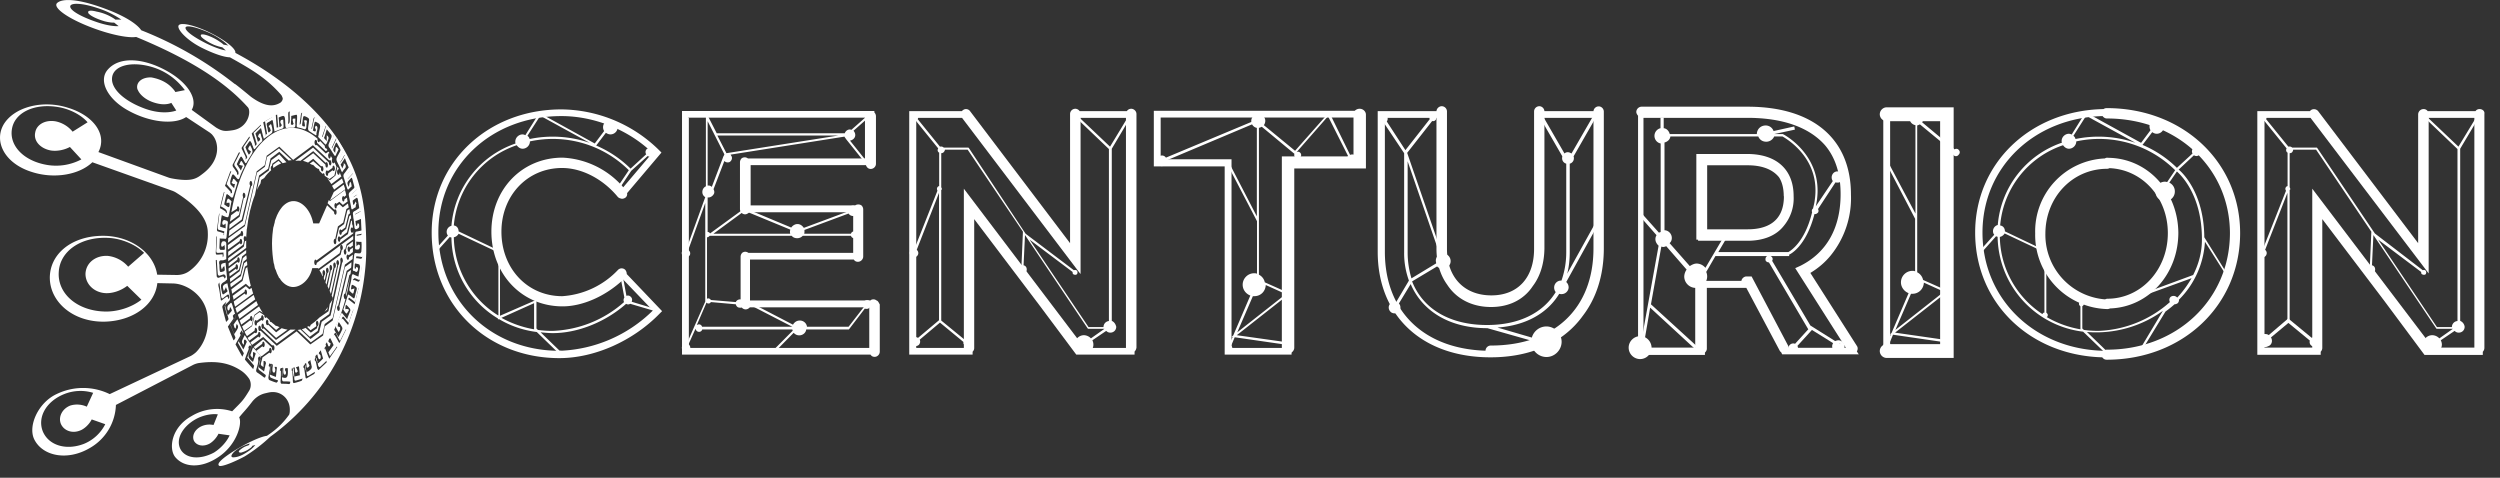 <svg xmlns="http://www.w3.org/2000/svg" width="157" height="30" fill="none"><rect width="100%" height="100%" fill="#333333" stroke="none"/><path fill="#fff" d="M122.47 22.27h-4.2V6.98h4.2v15.29zm-3.77-.42h3.36V7.4h-3.36v14.45z"/><path fill="#fff" d="M122.69 6.77v15.71h-4.2a.44.44 0 01-.44-.43c0-.24.2-.44.43-.44h3.36v-14h-3.36a.44.44 0 01-.43-.43c0-.24.2-.44.43-.44h4.21v.03zM155.72 6.85a.3.3 0 00-.26.13h-3a.31.31 0 00-.27-.13.34.34 0 00-.33.33v8.09l-6.28-8.29a.34.34 0 00-.46-.06c-.02.02-.04.04-.06.06h-3.3v15.3h3.98v-.19c.06-.06.1-.15.1-.24v-8.09l3.89 5.13 2.53 3.4h3.66v-.2c.06-.06.1-.15.1-.24V7.15c.03-.17-.12-.3-.3-.3zm-13.52.55h2.9l7.42 9.77V7.4h2.87v14.43h-2.7a.35.35 0 00-.06-.2l-7.42-9.78v9.98h-3V7.4zM71.26 22.27h-3.67l-6.51-8.72v8.72H57.1V6.98h3.66l6.54 8.75V6.98h3.95v15.29zm-3.45-.42h3.01V7.4h-3.1V17L60.54 7.4h-3v14.45h3.1v-9.6l7.18 9.6zm-.1.3a.34.34 0 01-.27-.12l-6.26-8.27v8.1c0 .17-.15.32-.32.32a.34.34 0 01-.33-.33v-10l7.41 9.78c.11.14.1.35-.06.46a.25.25 0 01-.18.07zm3.33 0a.34.34 0 01-.33-.32V7.16c0-.18.15-.33.33-.33.17 0 .33.15.33.33v14.67c-.03.2-.16.33-.33.33zm-3.2-4.96L60.4 7.38a.32.32 0 01.07-.46c.13-.11.34-.09.45.06l6.28 8.29V7.16c0-.18.15-.33.33-.33.17 0 .33.15.33.33v10.03h-.03zM84.93 10.5a.4.4 0 100-.8.4.4 0 000 .8z"/><path fill="#fff" d="M81.11 22.27h-4.2V10.45h-4.45V6.96h13.12v3.49h-4.47v11.82zm-3.8-.42h3.37V10.01h4.49V7.38H72.89V10h4.45v11.84h-.02zM93.6 22.44c-4.29 0-7.08-2.6-7.08-6.63V6.98h4.2v8.86c0 1.85 1.14 3.03 2.89 3.03 1.72 0 2.79-1.16 2.79-3.03V6.98h4.18v8.86c.02 4-2.72 6.6-6.97 6.6zM86.97 7.4v8.41c0 3.82 2.55 6.22 6.65 6.22 4.05 0 6.56-2.38 6.56-6.22V7.4h-3.34v8.41c0 2.12-1.26 3.47-3.2 3.47-1.99 0-3.32-1.4-3.32-3.47V7.4h-3.35zm6.65 14.95a.34.34 0 01-.33-.32c0-.18.15-.33.33-.33 3.99 0 6.45-2.33 6.45-6.1V7c0-.17.15-.32.33-.32.17 0 .32.15.32.33v8.63c-.02 4.08-2.79 6.71-7.1 6.71zm.02-3.16c-2.05 0-3.43-1.44-3.43-3.57V7c0-.18.16-.33.33-.33.18 0 .33.15.33.33v8.63c0 1.79 1.09 2.92 2.79 2.92 1.66 0 2.68-1.11 2.68-2.92V7c0-.18.15-.33.33-.33.17 0 .32.15.32.33v8.63c-.04 2.16-1.35 3.55-3.35 3.55zM39.36 17.2a.42.42 0 00-.09-.25.32.32 0 00-.46 0 5.29 5.29 0 01-3.5 1.65c-2.19 0-3.82-1.74-3.82-4.05 0-2.27 1.63-4 3.81-4 1.25 0 2.58.7 3.5 1.82.06.06.15.1.23.1l.02.03.03-.02c.06 0 .13-.02.2-.07a.28.28 0 00.1-.28l2.16-2.55-.13-.13a8.85 8.85 0 00-6.15-2.58c-4.64 0-8.15 3.34-8.15 7.74 0 4.5 3.44 7.88 8.02 7.88 2.2 0 4.62-1.07 6.3-2.8l.15-.15-2.22-2.33zm-4.23 4.83c-4.34 0-7.6-3.2-7.6-7.44 0-4.16 3.3-7.3 7.73-7.3 2.07 0 4.23.87 5.71 2.31l-1.83 2.16a5.37 5.37 0 00-3.81-1.86c-2.55 0-4.47 1.99-4.47 4.65 0 2.68 1.92 4.69 4.47 4.69 1.26 0 2.7-.64 3.81-1.68L41 19.5a8.76 8.76 0 01-5.87 2.53zM132.3 6.79a.35.35 0 00-.2.06c-4.6.09-8.06 3.4-8.06 7.76 0 4.39 3.4 7.7 7.98 7.83.07.09.15.15.28.15 4.78 0 8.38-3.42 8.38-7.95 0-4.47-3.6-7.85-8.38-7.85zm0 15.17a.25.25 0 00-.17.07c-4.36-.09-7.63-3.25-7.63-7.42 0-4.1 3.23-7.2 7.54-7.32.07.09.16.15.27.15 4.4 0 7.73 3.1 7.73 7.22-.02 4.16-3.33 7.3-7.73 7.3z"/><path fill="#fff" d="M132.35 9.9a.4.4 0 00-.17.05 4.58 4.58 0 00-4.37 4.7 4.65 4.65 0 004.54 4.76c.06 0 .1-.02.17-.04 2.42-.09 4.28-2.16 4.28-4.76-.03-2.63-1.97-4.7-4.45-4.7zm-3.9 4.78c0-2.29 1.7-4.08 3.88-4.08a.4.4 0 00.15-.04c2.05.09 3.66 1.83 3.66 4.08 0 2.3-1.68 4.12-3.8 4.12a.4.4 0 00-.14.04 4.07 4.07 0 01-3.75-4.12zM80.9 22.2c-.22 0-.4-.17-.4-.37V9.82H85V7.2c0-.22.17-.37.39-.37.21 0 .39.17.39.37v3.38h-4.5v11.25c0 .2-.17.37-.39.37zM106.67 15.12h3.07c1.02 0 1.8-.33 2.27-.92a2.7 2.7 0 00.63-1.88c0-1.67-1.07-2.65-2.92-2.65h-3.19v5.38h.11v.07h.03zm5.36-2.8c0 1.73-1.24 2.08-2.27 2.08h-2.55v-4.02h2.55c.7 0 1.48.16 1.96.75.2.3.3.72.3 1.2z"/><path fill="#fff" d="M116.74 22.27l-.13-.2c.06-.1.08-.24 0-.35l-2.92-4.58c.5-.3.93-.67 1.28-1.1a5.71 5.71 0 001.27-3.82c0-3.5-2.38-5.52-6.5-5.52h-6.65a.34.34 0 00-.33.33c0 .08.05.17.11.24v15.02h4.2v-.15c.08-.07.12-.16.12-.24v-3.82h2.48l2.1 3.95c.02.04.04.06.08.08l.07.14h4.82v.02zM103.3 7.4h6.43c2.22 0 3.88.59 4.88 1.72.66.78.98 1.8.98 3.07 0 2.12-.87 3.67-2.52 4.5l-.33.15 3.18 5h-3.58c0-.05-.02-.07-.04-.12l-2.3-4.36h-.32c-.15 0-.3.13-.32.28h-2.25a.33.33 0 00-.32-.28.33.33 0 00-.33.33v4.14h-3.25V7.4h.09zM55.08 18.89c-.07-.05-.13-.09-.22-.09s-.15.02-.2.07H47.1V16.3h6.52c.06.1.15.14.26.14.18 0 .33-.16.33-.33v-2.97a.35.35 0 00-.11-.24.35.35 0 00-.2-.06c-.06 0-.15.02-.2.06h-6.56v-2.53h7.24c.05.14.15.24.3.24.18 0 .33-.15.33-.32V7.3a.35.35 0 00-.1-.24v-.09H42.83v15.3h11.84c.06.1.15.14.26.14.17 0 .32-.15.32-.33v-2.96c-.06-.11-.1-.2-.17-.24zM43.2 7.39h11.12v2.56h-7.35a.35.35 0 00-.2-.07c-.06 0-.15.02-.2.07a.35.35 0 00-.1.24v2.94c0 .18.15.33.32.33.11 0 .2-.07.27-.13h6.52v2.55H47a.35.35 0 00-.2-.07c-.06 0-.15.03-.19.07a.35.35 0 00-.1.24v2.99c0 .17.14.32.32.32.1 0 .2-.06.26-.13h7.5v2.55H43.26V7.4h-.06zM145.28 21.57l-1.57-1.29-1.44 1.2-.13-.15L143.7 20l1.7 1.4-.13.17z"/><path fill="#fff" d="M142.22 21.8c-.1 0-.23-.03-.3-.14a.4.4 0 01-.09-.3c0-.12.07-.23.16-.3a.4.4 0 01.3-.08c.11 0 .22.07.28.15.16.18.14.44-.04.57-.13.07-.22.1-.3.1zM145.32 21.77a.25.25 0 01-.17-.07c-.13-.1-.13-.28-.05-.41.05-.07.11-.1.2-.11.06 0 .15.02.22.06.06.05.08.11.1.2 0 .09-.02.15-.06.22a.35.35 0 01-.24.1zm-.04-.24c.02.02.09.02.1 0 .03-.03.03-.05.03-.05 0-.02-.02-.04-.02-.04-.02-.02-.05-.02-.05-.02-.02 0-.04.02-.04.02-.04.02-.04.06-.02.09zM154.5 20.15V9.34l1.26-2.12-.13-.06-1.24 2.05-2.18-2.07-.1.1 2.22 2.12v10.8a.38.38 0 00-.35.36s0 0 0 .02h-.94l-3.69-5.49 2.7 2.03c0 .06 0 .13.07.15.07.04.18.04.22-.02.04-.07.04-.18-.02-.22-.04-.04-.1-.04-.17-.02l-3.01-2.31-3.62-5.37-.02-.02h-1.55a.25.25 0 00-.24-.06l-1.4-1.73c.05-.08.05-.17-.02-.24-.06-.08-.22-.1-.3-.02-.1.07-.11.22-.03.3.07.07.16.1.24.07l1.4 1.73a.2.2 0 00.02.24c.02.02.02.02.04.02v2.11c-.06 0-.1.05-.13.11-.02.07 0 .13.03.18l-1.44 3.64a.25.25 0 00-.29.17c-.06.13.02.3.16.35.13.07.3-.02.34-.15.05-.11 0-.24-.08-.3l1.4-3.58v8.06h.14v-8.24l.03-.02c.02-.04 0-.1-.03-.15V9.62c.05 0 .1-.02.14-.04.04-.05.08-.11.08-.18h1.44l3.47 5.15-.09 2.1c-.1.01-.2.12-.22.25 0 .16.11.29.26.29.16 0 .29-.11.29-.26 0-.14-.07-.24-.2-.27l.09-1.9 3.95 5.87.02.02h1.02l-.85.6a.63.63 0 00-.43-.2.59.59 0 00-.6.58c0 .33.27.6.6.6.32 0 .59-.27.59-.6a.58.58 0 00-.07-.26l.87-.59c.07.07.15.11.26.11.2 0 .37-.15.37-.37a.46.46 0 00-.28-.37zM69.82 20.15V9.34l1.26-2.12-.13-.06-1.24 2.05-2.18-2.07-.11.1 2.22 2.12v10.8a.38.38 0 00-.34.36s0 0 0 .02h-.94l-3.7-5.49 2.7 2.03c0 .06 0 .13.06.15.07.04.17.04.22-.02.04-.07.04-.18-.02-.22-.05-.04-.11-.04-.18-.02l-3.03-2.29-3.57-5.39-.03-.02h-1.54a.25.25 0 00-.24-.06l-1.4-1.73a.2.2 0 00-.02-.24c-.07-.08-.22-.1-.3-.02-.1.07-.12.22-.03.3.07.07.15.1.24.07l1.4 1.73c-.05.08-.05.17.02.24.02.02.02.02.04.02v2.11c-.06 0-.1.05-.13.11-.02.07 0 .13.02.18l-1.44 3.64a.26.26 0 00-.28.17c-.06.13.02.3.15.35.13.07.3-.02.35-.15.05-.11 0-.24-.08-.3l1.4-3.58v8l-1.32 1.11c-.1-.07-.24-.07-.32.02-.11.09-.14.26-.03.4.1.1.27.13.4.02a.3.3 0 00.06-.33l1.27-1.07 1.48 1.22c-.02.07 0 .13.04.15.07.07.18.05.24-.02.07-.06.05-.17-.02-.24-.04-.04-.1-.04-.17-.02l-1.49-1.22v-8.2l.03-.02c.02-.04 0-.1-.03-.15V9.62c.05 0 .1-.02.13-.04.05-.05.1-.11.1-.18h1.43l3.47 5.15-.09 2.1c-.1.01-.2.12-.22.25 0 .16.11.29.26.29.16 0 .29-.11.29-.26 0-.14-.07-.24-.2-.27l.09-1.9 3.94 5.87.03.02h1.02l-.85.6a.63.63 0 00-.44-.2.59.59 0 00-.58.58c0 .33.26.6.58.6a.59.59 0 00.53-.86l.87-.59c.07.07.15.11.26.11.2 0 .37-.15.37-.37-.04-.17-.13-.3-.28-.37zM83.47 7.05l-2.14 2.42-1.96-1.61a.47.47 0 00.09-.27c0-.24-.2-.43-.44-.43s-.44.2-.44.43c0 .03 0 .05 0 .07L73.22 9.9c-.09-.13-.24-.17-.4-.1-.17.06-.23.26-.17.43.07.18.26.24.44.18a.32.32 0 00.2-.35l5.34-2.25c.06.11.17.2.3.22v5.56l-1.76-3.4-.13.06 1.9 3.64v3.3c-.07-.03-.12-.03-.18-.03-.4 0-.72.33-.72.72 0 .31.2.57.48.68l-1.07 2.5-.11.1h.07l-.22.47a.24.24 0 00-.22.14c-.04.1 0 .24.1.28.12.04.25 0 .3-.11.04-.09.01-.17-.05-.24l.22-.52 3.31.48.02-.16-3.2-.45L81 18.43l-1.57-.7a.7.7 0 00-.37-.48V8.03c.07-.02.13-.04.18-.07l2.05 1.7c-.03.1 0 .18.06.24.09.1.24.07.3-.02.1-.08.07-.24-.01-.3a.17.17 0 00-.22-.02L83.4 7.3l1.35 2.68.13-.06-1.41-2.88zM77.7 20.87l.98-2.27c.02 0 .07 0 .09 0 .4 0 .7-.3.72-.7l1.26.57-3.05 2.4zM123 9.4a.2.2 0 00-.25-.02l-2.04-1.7a.46.46 0 00.08-.26c0-.24-.2-.44-.43-.44-.24 0-.44.2-.44.44 0 .22.15.4.37.44v5.55l-1.79-3.37-.13.06 1.9 3.64v3.3c-.06-.03-.1-.03-.17-.03-.4 0-.72.33-.72.72 0 .3.2.57.48.68l-1.07 2.5-.11.1h.06l-.21.47a.24.24 0 00-.22.13c-.05.11 0 .24.1.29.12.04.25 0 .29-.11.04-.09.02-.18-.04-.24l.22-.53 3.3.48.03-.15-3.2-.46 3.33-2.61-1.57-.7a.7.7 0 00-.37-.48V7.88c.07-.02.13-.05.17-.07l2.06 1.7c-.03.09 0 .18.06.24.09.09.24.07.3-.02.11-.1.11-.24 0-.33zm-3.97 11.32l.98-2.27c.02 0 .06 0 .09 0 .39 0 .7-.3.72-.7l1.26.57-3.05 2.4zM100.47 13.9l-.17-.1-1.88 3.39c.11-.42.16-.88.16-1.35v-5.56a.35.35 0 00.26-.35c0-.05 0-.07-.02-.11l1.5-2.62-.17-.09-1.46 2.53c-.07-.04-.14-.08-.22-.08a.28.28 0 00-.22.08l-1.46-2.53-.18.1 1.5 2.6c0 .05-.01.07-.01.12 0 .17.1.3.26.35v5.56c0 .65-.11 1.24-.3 1.78h-.03c-.24 0-.43.2-.43.44 0 .1.04.22.1.28-.8 1.31-2.3 2.07-4.31 2.07-2.36 0-4.04-1.02-4.71-2.74l1.57-.94c.08.09.22.15.37.15.26 0 .48-.22.48-.48a.48.48 0 00-.48-.48c-.02 0-.05 0-.07 0L88.37 9.6l1.57-2c.09.02.16 0 .22-.07.07-.09.07-.24-.04-.3-.09-.07-.24-.07-.3.04-.05.06-.07.15-.03.21l-1.53 1.95-1.17-1.8a.3.3 0 00.02-.32.28.28 0 10-.48.3c.06.11.2.16.3.14l1.25 1.87v6.24a5 5 0 00.3 1.76l-.8 1.35a.38.38 0 00-.42.16c-.1.17-.04.39.13.5.18.1.4.04.5-.13a.36.36 0 00-.04-.44l.74-1.22c.74 1.72 2.46 2.77 4.82 2.77l2.75.78c0 .03 0 .05 0 .07 0 .52.43.96.96.96.52 0 .95-.44.95-.96a.97.97 0 00-.95-.96c-.44 0-.81.3-.92.7l-2.16-.63c1.79-.13 3.14-.9 3.88-2.12.05.02.09.02.15.02.24 0 .44-.2.44-.43a.46.46 0 00-.15-.33l2.11-3.82zM88.4 15.83v-5.7l2.01 5.83a.47.47 0 00-.24.41c0 .07.02.1.02.17l-1.55.94a5.63 5.63 0 01-.24-1.65zM39.67 18.95c.04-.1.04-.22-.05-.3a.24.24 0 00-.28-.07l-.22-1.2-.15.03.24 1.28a.27.27 0 00-.02.28 7.13 7.13 0 01-4.5 1.81c-.3 0-.63-.02-.91-.06l-.09-.09v-1.8l-2.29 1v-4.06l-2.6-1.24c0-.2-.12-.35-.3-.37a5.84 5.84 0 013.95-5.04c.09.13.22.22.37.22.24 0 .46-.2.46-.46a6.77 6.77 0 016.21 1.81l-.78 1.16.13.08.8-1.2 1.03-.93c.1.06.24.06.33-.03.1-.1.1-.28.02-.39a.3.3 0 00-.4-.02.26.26 0 00-.04.33l-.98.9a6.93 6.93 0 00-2.16-1.45l.61-.8c.09.06.18.1.29.1.24 0 .45-.2.45-.45 0-.27-.2-.46-.45-.46a.46.46 0 00-.4.7l-.59.78-3.48-1.92-.88 1.4a.41.41 0 00-.17-.05c-.24 0-.46.2-.46.46 0 .05 0 .07.02.11a5.98 5.98 0 00-4.03 5.17.4.4 0 00-.3.37c0 .09.02.17.08.24l-.9 1 .12.09.9-1c.01.02.06.02.1.04A6.01 6.01 0 0031.27 20v.06l.07-.02c.7.42 1.5.7 2.37.81l1.33 1.29c-.02.06 0 .13.05.17.06.07.17.07.24 0a.17.17 0 000-.24c-.05-.04-.11-.04-.18-.04l-1.2-1.16c.24.02.5.05.77.05 1.57 0 3.31-.7 4.6-1.84.08.05.17.05.26 0l1.7.5.04-.13-1.65-.5zM33.93 7.27l3.1 1.7a7.13 7.13 0 00-3.77-.24.32.32 0 00-.14-.2l.81-1.26zM31.27 19.8a5.91 5.91 0 01-2.77-4.9c.13-.02.24-.11.3-.22l2.5 1.18v3.94h-.03zm2.27.88a6.55 6.55 0 01-2.05-.72l2.05-.92v1.64zM54.62 18.9a.27.27 0 00-.37.05c-.06.11-.06.24 0 .33l-.96 1.24h-2.61a.45.45 0 00-.46-.39c-.18 0-.33.1-.42.26l-2.6-1.35-.06.13 2.62 1.35h-5.67a.2.2 0 00-.2-.15c-.04 0-.08.02-.13.04l.61-1.41c.03.04.07.06.11.06.07 0 .13-.02.16-.09l1.57.14c.02.1.1.21.24.21.15.03.28-.1.28-.24a.25.25 0 00-.24-.28c-.13 0-.24.07-.28.17l-1.57-.13c-.03-.06-.07-.08-.13-.1-.05 0-.07 0-.11.02V14.9s0 0 .02 0c.06 0 .1-.05.15-.09h5.15c.08.1.2.15.35.15.13 0 .26-.06.34-.15h3.03c.03.09.11.15.2.15.13 0 .22-.08.22-.22 0-.13-.09-.21-.22-.21a.2.2 0 00-.2.15H50.5c.02-.04.02-.09.02-.15 0-.02 0-.07 0-.09l2.77-1.03c.09.14.24.18.4.14.17-.07.26-.24.2-.42-.07-.17-.25-.26-.42-.2a.31.31 0 00-.22.35l-2.77 1.03c-.09-.13-.22-.24-.4-.24-.15 0-.3.09-.39.22l-2.92-1.22-2.18 1.59c-.02-.05-.08-.09-.13-.09 0 0 0 0-.02 0V12.4c.17.02.33-.09.4-.24.04-.1.01-.2-.03-.28l.68-1.77c.08.09.21.11.32.07.13-.07.2-.24.13-.37-.02-.03-.04-.07-.06-.1l7.15-1.13.04.07c.03.02.03.04.05.07l1.2 1.5.1-.09-1.04-1.3c.17-.03.33-.16.33-.35 0-.11-.05-.2-.11-.27l1.09-.96-.09-.1-1.13 1c-.03 0-.07-.02-.1-.02-.14 0-.27.1-.32.24h-8.04l-.68-1.33v4.66a.39.39 0 00-.2.22c-.06.18 0 .37.16.46l-1.18 3.25c-.1 0-.24.06-.28.17-.05.13.02.3.15.35.13.04.3-.02.35-.15.04-.11 0-.24-.11-.3l1.07-2.95v1.98c0 .02 0 .02 0 .05 0 .02 0 .02 0 .04v4.12l-1.16 2.64a.26.26 0 00-.28.15c-.07.13 0 .3.13.35.13.07.3 0 .35-.13a.28.28 0 00-.09-.33l.44-.98c.02.11.1.2.22.2a.2.2 0 00.2-.15h5.66c0 .02.02.06.02.08l-1.24 1.25.1.1 1.2-1.22c.1.1.2.16.36.16.21 0 .41-.16.43-.37h2.68l1-1.31c.12.04.25.02.31-.09.15-.1.13-.26 0-.37zm-7.85-5.66l2.86 1.18c0 .04-.02.06-.02.1 0 .05 0 .12.02.16H44.8l1.96-1.44zm5.89-4.73l-7.04 1.11-.57-1.11h7.61zm-8.22-.9l1.05 2.08-.02.06c-.03.05-.05.09-.07.15l-.7 1.84c-.02-.03-.06-.05-.1-.07-.05-.02-.12-.02-.16-.02V7.62zM112.36 15.99c.06-.02 1.06-.5 1.59-2.55.08.02.15-.02.22-.09a.2.2 0 000-.22l1.1-1.68c.16.05.33 0 .42-.13.11-.17.07-.39-.1-.5a.36.36 0 00-.5.11.4.4 0 00.01.44l-1.07 1.59c.03-.13.05-.24.07-.37.41-2.86-2.11-4.17-2.14-4.17h-.54l1.3-.28-.04-.2-1.3.29a.52.52 0 00-.5-.35c-.31 0-.55.24-.55.54h-5.47c-.05-.2-.2-.35-.38-.37v-.67h-.2v.67a.5.5 0 00-.38.48c0 .24.17.44.39.48v5.56c-.05.02-.07.02-.11.04l-1.07-1.2-.15.14 1.07 1.22a.46.46 0 00-.07.26c0 .15.09.3.2.4l-1.03 5.7c-.04 0-.08-.02-.13-.02-.39 0-.72.33-.72.72 0 .4.33.72.72.72.4 0 .72-.33.72-.72a.76.76 0 00-.41-.65l.32-1.86 2.8 2.58.13-.16-2.88-2.63.65-3.62c.05 0 .07.02.11.02.07 0 .13-.02.2-.05l1.28 1.47a.81.81 0 00-.15.43c0 .4.33.72.72.72.4 0 .72-.33.72-.72 0-.1-.02-.2-.06-.28l.58-1h4.63v-.1zm-5.26.83a.73.73 0 00-.54-.27c-.16 0-.3.07-.44.16l-1.27-1.44c.1-.09.14-.2.14-.33 0-.26-.22-.48-.46-.48V8.95c.2-.05.35-.2.37-.38h5.52c.08.2.26.33.5.33.22 0 .41-.13.5-.33h.52c.24.14 2.4 1.38 2.03 3.97-.02.2-.07.37-.11.55-.02.02-.02.02-.04.04a.21.21 0 00-.02.2c-.46 1.9-1.36 2.42-1.49 2.5h-4.4l.6-1.02-.17-.09-1.24 2.1z"/><path fill="#fff" d="M115.45 21.37c-.06 0-.13.02-.2.05l-1.56-.98-2.4-4.06a.2.2 0 000-.22c-.07-.1-.2-.13-.3-.09-.12.07-.14.2-.1.31.05.07.14.1.2.1l2.47 4.2-.83.91a.3.3 0 00-.33.07c-.11.1-.11.3.02.41.11.11.3.11.41-.02.1-.09.1-.22.05-.33l.91-1 1.33.83a.36.36 0 00-.06.2c0 .21.17.39.4.39a.4.4 0 00.38-.4c0-.21-.2-.37-.39-.37zm.13.24l-.08-.04c.04 0 .06.02.08.04zM139.91 17.27l-1.48-2.37c-.02-2.7-1.3-4-1.61-4.25l.96-.9c.1.07.24.07.32-.02.11-.1.11-.28.03-.4a.3.3 0 00-.4-.01.27.27 0 00-.04.32l-.98.9a6.92 6.92 0 00-2.16-1.44l.61-.8c.09.06.18.1.28.1.25 0 .46-.2.46-.46s-.2-.46-.46-.46-.45.2-.45.46c0 .09.02.16.06.24l-.59.79-3.49-1.92-.87 1.4a.41.41 0 00-.17-.05c-.24 0-.46.2-.46.46 0 .04 0 .06.02.1a5.98 5.98 0 00-4.03 5.17.4.4 0 00-.3.38c0 .08.02.17.08.23l-.9 1 .12.1.89-1c.02.01.07.01.1.04a6.1 6.1 0 005.37 5.95l1.33 1.28c-.02.07 0 .14.05.18.06.06.17.06.24 0a.17.17 0 000-.24c-.05-.04-.11-.04-.18-.04l-1.2-1.16a7.18 7.18 0 004.77-1.33l-1.37 2.29.13.06 1.4-2.3c.06-.05.28-.2.57-.46.06 0 .15-.03.2-.07a.28.28 0 00.08-.22 5.59 5.59 0 001.63-3.64l1.38 2.18.06-.09zm-8.9-10l3.1 1.7a7.13 7.13 0 00-3.77-.24.32.32 0 00-.13-.2l.8-1.26zm-2.65 12.36c-.05.02-.09.06-.09.1a5.92 5.92 0 01-2.68-4.85c.13-.03.24-.11.3-.22l2.5 1.18v3.79h-.03zm9.37-2.36l-4.2 1.55.04.13 4.06-1.48c-.29.5-.6.9-.9 1.22 0 0 0-.02-.02-.02a.3.3 0 00-.4-.02.27.27 0 00-.04.32 7.13 7.13 0 01-4.49 1.81c-.3 0-.63-.02-.91-.06l-.1-.09v-1.4a.18.18 0 00.1-.15.15.15 0 00-.16-.15.15.15 0 00-.15.15c0 .07.04.11.09.16v1.44a6.3 6.3 0 01-2.12-.77c.05-.02.07-.06.07-.13 0-.06-.04-.1-.09-.15v-3.86l-2.6-1.24c0-.2-.12-.35-.3-.37a5.83 5.83 0 013.95-5.04c.09.13.22.22.37.22.24 0 .46-.2.46-.46a6.77 6.77 0 016.21 1.81l-.5.74c-.04 0-.09-.02-.13-.02a.6.6 0 00-.61.61c0 .35.26.61.6.61a.6.6 0 00.62-.61.6.6 0 00-.35-.55l.48-.7c.28.25 1.55 1.49 1.57 4.17.02.9-.22 1.68-.55 2.33zm-1.72-5.25c0 .02-.06.02-.06 0s.02-.02.02-.02.04 0 .04.02zM20.72 11.32l-.18-.13c.1.11.18.24.27.37l.63-.48c-.05-.09-.07-.17-.11-.26 0 .07-.02.13-.04.15-.05.02-.1-.02-.11-.1-.03-.1 0-.18.04-.22.02-.03.04-.03.07 0-.03-.07-.05-.13-.1-.18l-.12.55-.35.3zM15.46 15.57c0-.08 0-.17 0-.26s0-.17 0-.24c0 .02-.02.07-.04.07s-.02 0-.04 0l-.07.35-.98.72c0 .06 0 .13 0 .2l1.13-.84zM17.16 10.34l-.02.09c0 .02.02.04.02.06 0 .03 0 .05 0 .07.16-.13.33-.22.5-.3l-.17-.16-.33.24zM21.68 11.89c-.02-.11-.07-.2-.09-.3l-.63.47-.22.48.02.02.92-.67zM20.85 11.67c.04.07.09.15.13.24l.59-.44c-.02-.08-.07-.17-.09-.26l-.63.46zM21.72 18.52c0 .02.02.02.02.04s0 .04 0 .07c.1-.4.18-.81.24-1.23l-.26 1.12zM15.73 20.1l-.53.4c.05.09.09.2.13.28l.48-.34.16-.66.34-.26.2.13a2.57 2.57 0 01-.24-.41l-1.22.89c.04.09.07.17.1.26l.55-.4c0-.06.03-.12.05-.14.04-.03.08.02.1.1.03.1 0 .18-.04.22-.04 0-.06-.02-.08-.06zM15.36 18.43l-.68.5c.02.11.04.22.09.33l1.13-.83c-.04-.11-.07-.22-.1-.35l-.14.09-.22-.2-.83.61c.03.09.05.15.05.24l.7-.5c0-.06.02-.1.04-.13.04-.02.09.02.1.1.03.1 0 .18-.04.23-.04-.03-.08-.05-.1-.09z"/><path fill="#fff" d="M15.33 15.1c0-.03-.02-.03-.02-.05-.02-.09 0-.17.05-.22.04-.02.08.02.1.09 0-.13.03-.26.03-.4 0-.06 0-.12.02-.17.09-.78.26-1.5.5-2.11l.26-1.22.57-.42.15-.65.55-.42.58.55c.07 0 .13-.02.2-.02l-.8-.74-.75.54-.13.61-.5.37-.76 3.36-1.05.76c0 .09 0 .2-.02.29l.8-.6c0-.06.03-.12.05-.14.04-.03.09.02.1.1.03.1 0 .18-.04.22-.02.02-.06 0-.08-.04l-.83.6c0 .05 0 .1 0 .14 0 .04 0 .09 0 .15l.74-.54c0-.05.02-.11.04-.13.05-.03.1.02.11.1.02.1 0 .18-.04.22-.04.03-.07 0-.09-.06l-.74.54c0 .1 0 .18 0 .26l.94-.7.06-.28zM14.81 16.88l-.41.3c0 .07.02.12.02.18l.59-.43.2-.83.25-.2c0-.06 0-.13 0-.2l-1.1.83c0 .07 0 .13 0 .2l.54-.42c0-.06.02-.13.04-.15.04-.02.09.02.11.11.02.09 0 .18-.04.22-.03.02-.07 0-.1-.04l-.56.41c0 .07 0 .13.02.2l.42-.3c0-.07.02-.14.04-.16.05-.02.09.02.11.1.02.1 0 .18-.04.23-.02.02-.07 0-.09-.05z"/><path fill="#fff" d="M17.54 9.69l-.5.37-.16.65-.57.42-.17.8c.07-.15.13-.28.22-.41l.04-.22.2-.13c.13-.2.28-.35.43-.48 0-.02-.02-.04-.02-.07-.02-.08 0-.17.05-.21h.02l.02-.13.4-.29.25.26c.1-.02.16-.04.24-.06l-.45-.5zM17.6 17.54c.07.1.33.43.72.48.52.06 1.13-.42 1.29-1.18h.37l.02.04 1.33-.98.06-.24c0-.02-.02-.04-.02-.06-.02-.1 0-.18.05-.22.04-.02.08.02.1.1.03.1 0 .18-.04.22h-.02l-.07.3-1.33.97.1.17c.01.02.04.05.04.09l.06.13.02-.09c-.02-.02-.02-.04-.02-.08-.02-.09 0-.18.04-.22.05-.02.1.02.11.1.03.1 0 .18-.04.23l-.04.17.06.15.11-.52c-.02-.02-.02-.04-.02-.07-.02-.08 0-.17.04-.21.05-.03.09.02.11.1.02.1 0 .18-.04.22h-.02l-.13.6.06.14.22-.93c-.02-.02-.02-.05-.02-.09-.02-.09 0-.17.04-.22.04-.02.09.02.11.11.02.09 0 .18-.04.22 0 0 0 0-.03 0l-.21 1 .08.18.3-1.38c-.01-.02-.01-.04-.01-.06-.03-.09 0-.18.04-.22.04-.02.09.02.1.1.03.1 0 .18-.03.23 0 0 0 0-.03 0l-.32 1.44.08.2.4-1.82c-.03-.02-.03-.04-.05-.09-.02-.08 0-.17.05-.21.04-.03.08.02.1.1.03.1 0 .18-.04.22l-.41 1.9.08.17s-.06.16-.2.35l-.08.46-.57.4s0 0-.02.02c-.2.2-.39.34-.54.45 0 .05-.02.1-.05.1-.02.01-.04 0-.06-.03-.04.02-.07.04-.11.04l.22.22.35-.24.02-.06c0-.03-.02-.05-.02-.07-.03-.09 0-.17.04-.22.04-.02.09.02.1.11.03.09 0 .18-.03.22h-.03l-.02.13-.39.28-.33-.3c-.08.04-.15.06-.24.09l.5.47.5-.37.16-.65.57-.41.7-3.2c0-.05 0-.07 0-.12-.03-.09 0-.17.04-.22.04-.02.08.03.1.11.03.09 0 .18-.04.22l-.72 3.3-.56.4-.16.66-.54.42-.63-.6c-.05 0-.11.03-.18.03l.83.78.74-.54.13-.61.5-.37.77-3.36.48-.35c0-.09.02-.2.02-.28l-.24.17c0 .07-.02.13-.05.15-.04.03-.08-.02-.1-.1-.03-.1 0-.18.04-.22.02-.02.06 0 .09.04l.26-.2c0-.06 0-.15 0-.21 0-.02 0-.05 0-.07l-.18.13c0 .05-.02.11-.04.13-.04.03-.09-.02-.1-.1-.03-.1 0-.18.03-.22.05-.03.07 0 .1.06l.19-.13c0-.09 0-.17 0-.26l-.37.28-.07.29c0 .02.02.02.02.04.03.09 0 .17-.04.22-.04.02-.09-.02-.1-.11-.03-.09 0-.18.03-.22.03 0 .03 0 .05 0l.09-.33.41-.3c0-.07 0-.13 0-.22l-2.29 1.7c0 .07-.02.11-.04.13-.05.02-.1-.02-.11-.1-.02-.1 0-.18.04-.23.04-.02.07 0 .09.05l2.31-1.7c0-.05 0-.11 0-.15 0 .04-.02.08-.04.1-.05.03-.1-.02-.11-.1-.03-.1 0-.18.04-.22.02-.02.07 0 .09.04 0-.06 0-.13-.02-.2 0-.02-.03-.04-.03-.04 0-.04 0-.09 0-.1 0-.05 0-.1-.02-.14l-.04.02-.2.83-.48.35c0 .07-.02.1-.04.13-.04.02-.09-.02-.11-.1-.02-.1 0-.18.04-.23.05-.02.07 0 .1.07l.43-.33.2-.83.06-.04c0-.07-.02-.13-.02-.22l-.09.07-.2.8-.28.24c0 .07-.02.11-.04.13-.05.03-.1-.02-.11-.1-.02-.1 0-.18.04-.22.04-.02.07 0 .09.04l.24-.17.2-.81.1-.09c-.02-.08-.02-.17-.04-.26l-.13.09-.2.85-.32.24-.18.76s0 .02 0 .05c.02.08 0 .17-.04.21-.05.03-.09-.02-.11-.1-.02-.1 0-.18.04-.22.02 0 .02-.03.05 0l.17-.79.33-.24.2-.85.15-.1c-.03-.1-.03-.18-.05-.25l-.32.24-.22-.2-.16.12c0 .06-.02.13-.04.15-.04.02-.09-.02-.1-.11-.03-.09 0-.18.04-.22.02-.02.06 0 .08.04l.18-.13.22.2.3-.22c-.02-.09-.04-.15-.04-.24l-.16.11c0 .07-.02.11-.04.13-.04.02-.09-.02-.1-.1-.03-.1 0-.18.04-.23.04-.02.06 0 .08.05l.13-.11c-.02-.11-.04-.22-.08-.33l-.94.7-.07-.07-.08.2.43.42c0-.03.02-.03.02-.03.05-.02.1.03.11.11.02.09 0 .18-.04.22-.04.02-.09-.02-.11-.1 0-.03 0-.05 0-.07l-.44-.42-.5 1.14h-.37c-.17-.88-.74-1.42-1.26-1.4-.09 0-.33.02-.61.28-.02.03-.05.05-.07.07-.02.04-.13.15-.24.35-.06.1-.13.26-.2.46-.02.06-.04.1-.04.17 0 .02-.02.09-.04.15-.02.07-.02.11-.05.18 0 .04-.02.1-.02.15-.06.41-.06.85-.06.85 0 .5.06.96.1 1.2 0 .04.03.09.03.1.02.07.02.12.02.12.02.04.02.08.02.1.02.05.02.07.05.12.02.04.04.08.04.1.02.05.02.07.04.11.02.05.02.07.05.11.02.05.04.09.04.09.02.02.04.06.04.09.05.04.07.08.1.1z"/><path fill="#fff" d="M20.59 19.28c-.07.09-.13.2-.22.3l.17-.13.05-.17zM14.88 13.11c0-.07.02-.13.04-.15.04-.02.09.02.1.1.03.1 0 .18-.03.22-.03.03-.07 0-.1-.04l-.38.28c-.03.13-.05.27-.07.4l.57-.42.26-1.13c0-.02-.02-.02-.02-.05-.02-.08 0-.17.04-.21.04-.02.09.02.11.1.02.1 0 .18-.04.22-.03 0-.03 0-.05 0l-.26 1.18-.63.48c-.02.09-.02.2-.02.28l.78-.58.53-2.14c0-.02-.03-.04-.03-.07-.02-.08 0-.17.05-.21.04-.03.08.02.1.1.03.1 0 .18-.04.22h-.02l-.52 2.18-.85.61c0 .11-.03.24-.03.35l.99-.72.76-3.35.5-.38.13-.6.79-.57.87.83 1.24-.92 1.03.96c0-.02.02-.02.02-.02.04-.02.09.02.1.1.03.1 0 .18-.04.22-.04.03-.08-.02-.1-.1 0-.03 0-.05 0-.07l-1-.94-1.12.83c.06 0 .2-.02.33 0l.8-.61.79.74c0-.02.02-.02.02-.04.04-.02.09.02.1.1.03.1 0 .18-.03.23-.05.02-.1-.03-.11-.11 0-.03 0-.05 0-.07l-.77-.72-.65.48c.1.02.22.07.33.11l.32-.24.5.48.03-.02c.04-.02.08.02.1.1.03.1 0 .18-.04.23-.04.02-.09-.03-.1-.11 0-.03 0-.07 0-.1l-.49-.43-.22.16c.05.02.11.04.16.08l.04-.02.15.15c.05.05.11.07.16.11.04-.02.08.02.1.11 0 0 0 0 0 .02.07.07.14.13.2.2 0-.02.02-.04.02-.04.05-.03.1.02.11.1 0 .03 0 .05 0 .05l.3.2.31-.22.13-.55c-.04-.09-.08-.2-.13-.28 0 .02-.02.04-.04.06-.04.03-.09-.02-.11-.1a.23.23 0 01.02-.18c-.02-.04-.04-.09-.06-.13l-.05-.02c0 .06-.02.1-.04.13-.04.02-.09-.02-.1-.11-.03-.09 0-.18.03-.22.03 0 .03 0 .05 0-.02-.04-.05-.06-.07-.1l-.17.12-.57-.54-.02.02c-.04.02-.09-.02-.11-.1-.02-.1 0-.18.04-.23.05-.02.1.02.11.11 0 .02 0 .05 0 .07l.55.52.1-.06c-.01-.05-.04-.07-.06-.11-.04.02-.09-.03-.1-.11 0-.02 0-.05 0-.05-.1-.1-.2-.21-.31-.32 0 .04-.02.06-.05.08-.04.03-.08-.02-.1-.1 0-.05 0-.1 0-.11-.49-.42-1-.66-1.58-.68-1.76-.02-3.29 2.2-3.83 5.3l.35-.22zm6-2.55c0-.07.01-.13.04-.15.04-.03.08.02.1.1.03.1 0 .18-.04.22-.02.03-.06 0-.09-.04l-.28.2c0 .06-.02.13-.04.15-.05.02-.09-.02-.11-.11-.02-.09 0-.17.04-.22.02-.02.07 0 .09.04l.28-.2z"/><path fill="#fff" d="M21.7 18.78c-.04.02-.09-.02-.1-.11-.03-.09 0-.18.03-.22.03 0 .03-.02.05 0l.26-1.18.06-.04c.03-.09.03-.2.05-.28l-.22.15-.52 2.14c0 .02.02.04.02.06.02.09 0 .18-.04.22-.05.02-.1-.02-.11-.1-.03-.1 0-.18.04-.23h.02l.53-2.18.28-.2c.02-.1.02-.23.02-.34l-.41.3-.77 3.36-.5.37-.1.57-.8.56-.86-.82-1.25.91-1.02-.96c0 .02-.02.02-.02.02-.05.03-.1-.02-.11-.1-.02-.1 0-.18.04-.22.04-.02.09.02.11.1 0 .03 0 .05 0 .07l1 .94 1.18-.87c-.02 0-.07 0-.09 0-.02 0-.15 0-.24 0l-.9.65-.78-.74c0 .02-.02.02-.02.04-.04.03-.08-.02-.1-.1-.03-.1 0-.18.04-.22.04-.03.08.02.1.1 0 .03 0 .05 0 .07l.77.72.72-.52a2.28 2.28 0 01-.37-.09l-.35.26-.5-.48-.02.02c-.05.03-.1-.02-.11-.1-.03-.1 0-.18.04-.22.04-.03.09.02.1.1 0 .03 0 .07 0 .1l.49.43.22-.18a.65.65 0 01-.18-.08l-.04.02-.15-.13c-.07-.05-.11-.09-.16-.13-.04.02-.08-.02-.1-.11-.07-.07-.14-.13-.2-.2 0 .02-.02.05-.02.05-.05.02-.1-.03-.11-.11 0-.03 0-.05 0-.05l-.3-.2-.31.22-.16.66-.47.35c.04.1.1.2.15.28l.48-.35c0-.06.02-.15.04-.17.04-.02.09.02.11.1.02.1 0 .18-.04.22-.03.03-.07 0-.1-.02l-.45.33c.04.07.07.13.11.17l.55-.41c0-.07.02-.1.04-.13.04-.02.09.02.1.1.03.1 0 .18-.04.23-.04.02-.06 0-.08-.05l-.5.37c.04.07.06.11.1.16l.7-.5.57.54.02-.02c.04-.02.09.02.11.1.02.1 0 .18-.04.23-.05.02-.1-.03-.11-.11 0-.03 0-.05 0-.07l-.55-.52-.6.48c.04.04.06.08.1.13l.44-.33c0-.06.02-.1.04-.13.04-.02.09.02.1.1.03.1 0 .18-.03.23-.05.02-.07 0-.1-.05l-.38.29c.1.13.21.24.32.35l.48-.37c0-.07.02-.14.05-.16.04-.02.08.02.1.11.03.09 0 .18-.04.22-.02.02-.06 0-.09-.04l-.43.3c.48.44 1 .68 1.57.68 1.57.02 2.96-1.77 3.64-4.36v.02zm-5.56 1.5c0 .07-.02.13-.04.16-.05.02-.1-.03-.11-.11-.02-.1 0-.18.04-.22.02-.02.07 0 .09.04l.28-.2c0-.06.02-.13.05-.15.04-.02.08.02.1.11.03.09 0 .18-.04.22-.02.02-.06 0-.09-.04l-.28.2zM16.2 19.15c-.04-.09-.06-.15-.1-.24l-1.16.85c.02.09.07.17.09.26l1.18-.87zM16.03 18.8c-.04-.09-.06-.17-.1-.28l-1.14.83c.02.1.06.2.09.3l1.15-.85zM15.1 17.23l.19-.8.2-.16c0-.09 0-.15-.03-.24l-.21.18-.2.82-.61.46c0 .07.02.15.02.22l.63-.48z"/><path fill="#fff" d="M15.18 17.54l.2-.79.15-.1c0-.1-.02-.16-.02-.25l-.18.13-.2.81-.67.48c0 .06.02.15.04.22l.68-.5z"/><path fill="#fff" d="M15.44 17.82l.22.2.09-.07a9.41 9.41 0 01-.22-1.18l-.1.09-.2.78-.7.53c.02.1.04.2.04.28l.87-.63z"/><path fill="#fff" d="M21.18 8.7c-1.49-2.2-3.86-4.03-6.4-5.38.05-.24-.56-.74-1.45-1.2-.98-.5-1.92-.74-2.1-.54-.17.2.44.91 1.42 1.41.7.35 1.38.6 1.79.61 1.42.79 2.31 1.33 3.2 2.34.05.06.05.06.11.21.03.1-.06.27-.2.33-.36.2-.89.26-1.8-.41 0 0-1.11-.92-1-.79A23.2 23.2 0 008.87 1.9C8.6 1.5 7.83 1 6.61.55 4.63-.19 3.78-.05 3.56.22c-.2.31.8.99 2.25 1.53 1.17.44 2.26.65 2.74.57 3.27 1.35 5.54 2.77 7 4.4.26.24.05 1.31-.94 1.46-.45.07-.58.05-.8-.04a2.38 2.38 0 01-.24-.13L12.04 6.9c.4-.68-.26-1.73-1.57-2.45-1.44-.8-2.96-.93-3.7-.08-.62.7 0 1.87 1.28 2.57 1.33.74 2.88.92 3.64.41l1.49.98c.06.05.13.1.17.16.4.46.52 1.55-.59 2.4-.37.28-.63.54-1.83.34-.11-.02-.24-.04-.35-.08l-4.4-1.6c.56-1.08-.27-2.28-1.9-2.78C2.64 6.24.86 6.74.22 7.83-.4 8.93.33 10.28 2 10.8c1.42.46 2.99.17 3.8-.61l5.05 1.8c.07.03.11.05.15.07.9.55 2.05 1.46 2.05 2.55a2.8 2.8 0 01-1.17 2.42c-.22.16-.5.24-.77.24l-1.24-.02c-.2-1.37-1.68-2.48-3.5-2.44-1.95.04-3.28 1.2-3.24 2.7.05 1.5 1.5 2.73 3.45 2.69 1.8-.05 3.16-1.07 3.3-2.42l.93.02c.4 0 .76.13 1.09.32.57.35 1.11.96 1.15 1.9.05.83-.24 1.6-.74 2.1a1.8 1.8 0 01-.32.23l-5.1 2.4a3.81 3.81 0 00-3.34 0c-1.14.53-1.81 1.99-1.4 2.84.53 1.07 2.1 1.37 3.5.54a3.24 3.24 0 001.63-2.7l4.8-2.49c.15-.08.3-.13.47-.15.8-.1 1.68-.1 2.55.46.24.15.42.35.55.54.13.22.13.53 0 .74-.4.66-.46.68-1.07 1.3a3.1 3.1 0 00-2.55.3c-1.29.72-1.44 2.05-1.03 2.57.55.67 1.62.72 2.66.04 1.2-.76 1.57-2.13 1.36-2.53.28-.35.41-.45.8-.96.2-.26.46-.45.79-.54.17-.04.35-.09.52-.09.63 0 1.1.52 1.07 1.16 0 .04 0 .15-.04.26-.27.37-.66.85-1.4 1.33-.35.04-1.11.37-1.94.87-.92.57-1.2.87-1.07 1 .13.13 1.07-.28 1.62-.58a9.94 9.94 0 001.6-1.23 14.34 14.34 0 004.22-4.81A15.13 15.13 0 0023 15.9c.02-2.79-.24-4.84-1.83-7.2zm-8.53-6.38c.09.1.35.3.8.5.34.13.51.15.51.15l.22.2s-.42-.05-1.22-.44c-.74-.37-1.31-.76-1.31-.98 0-.2.65-.06 1.42.28.67.3 1.09.66 1.15.72 0 0 0 0 .02.03l.11.08-.32-.06s-.03-.05-.2-.16a3.18 3.18 0 00-.79-.41c-.39-.13-.5-.07-.39.09zM5.6.88c.08.1.43.3.98.46.4.1.59.08.59.08l.28.22S6.96 1.7 6 1.36c-.87-.3-1.57-.68-1.59-.94-.02-.26.72-.24 1.66.07a5.79 5.79 0 011.41.65l.14.09h-.38S7.2 1.18 7 1.07a3.02 3.02 0 00-.93-.34C5.59.6 5.44.7 5.59.88zm3.05 4.75c.09.26.48.7 1.24.87.55.13.87-.04.87-.04l.31.48s-.8.35-2.11-.17C7.75 6.3 6.9 5.52 7.05 4.8c.15-.72 1.3-.98 2.6-.56a3.9 3.9 0 011.78 1.2l.02.02.16.2-.6.12s-.02-.08-.26-.32c-.26-.26-.67-.5-1.26-.6-.68-.01-.98.4-.85.77zM3.19 9.45c.37.06.83-.02 1.2-.22l.72.78a3.4 3.4 0 01-2.14.35C1.51 10.12.57 9.16.75 8.1c.17-1.03 1.4-1.62 2.88-1.38.71.11 1.46.48 1.87.96l-.94.59a1.85 1.85 0 00-1.07-.65c-.65-.11-1.2.2-1.28.71-.11.53.33 1 .98 1.12zm3.44 8.96c.44.02.96-.15 1.36-.46l.89.87c-.63.5-1.57.79-2.4.74-1.68-.08-2.88-1.15-2.79-2.48.07-1.31 1.4-2.23 3.12-2.14.83.04 1.72.42 2.24.94l-1 .87a1.97 1.97 0 00-1.28-.68c-.75-.04-1.36.42-1.4 1.1-.02.65.52 1.2 1.26 1.24zm-1.35 9.46c-1.13.44-2.24.1-2.6-.8-.34-.9.25-1.9 1.4-2.34a2.74 2.74 0 011.77-.06l-.4.87a1.46 1.46 0 00-1.04-.07c-.5.2-.76.7-.59 1.14.18.43.7.63 1.2.43.28-.1.59-.4.74-.7l.85.3a2.6 2.6 0 01-1.33 1.23zm8.16.55c-.88.47-1.77.39-2.1-.2-.32-.59.07-1.4.96-1.9.44-.24.96-.35 1.38-.3l-.27.67a1.22 1.22 0 00-.82.11c-.4.22-.55.61-.4.9.18.3.6.37.99.15.21-.13.43-.37.54-.61l.7.1c-.18.4-.55.81-.98 1.08zm2.11-.05c-.35.24-.65.35-.9.35-.23 0-.1-.26.25-.5s.72-.35.72-.35l.06-.02-.04.1s0 0-.13.05c-.13.04-.26.11-.42.24-.17.13-.08.2.07.18.15-.05.33-.11.5-.24.18-.11.18-.18.18-.18l.2-.06c-.03.02-.14.21-.49.43zm7.2-12.3c0 .16-.05.18-.11.18-.11-.02-.22-.04-.33-.04-.04.26-.04.28.09.3.1.02.2.07.32.09-.04.35-.08.67-.13 1 0 .04-.06.09-.08.09-.1-.02-.18-.09-.29-.11-.02 0-.06.06-.1.09.02.06.02.13.06.15.09.06.17.1.26.17.02.03.07.11.07.13-.07.33-.16.64-.24.99-.11-.1-.22-.18-.3-.24-.12-.1-.12-.1-.16.17.09.1.2.2.3.3.05.05.1.1.05.2-.11.29-.2.57-.3.87-.1-.1-.18-.21-.27-.32-.09-.11-.13-.11-.17.1.1.16.21.33.32.5-.15.29-.28.57-.43.86-.09-.16-.16-.29-.24-.42-.07-.15-.13-.13-.18.07.09.2.18.37.29.6-.18.25-.33.47-.5.73-.1-.22-.18-.44-.27-.66-.04.05-.06.1-.1.16.06.24.13.45.21.72-.17.17-.35.32-.5.48-.02.02-.06-.03-.09-.07-.04-.15-.06-.3-.1-.46-.03-.04-.07-.06-.11-.1a.81.81 0 00-.05.19c.02.15.07.33.09.48.02.1.02.17-.04.22-.16.09-.3.17-.44.26-.07.04-.09 0-.1-.11-.03-.17-.05-.33-.07-.48 0-.04-.05-.09-.1-.1-.01.06-.06.12-.06.19 0 .17.05.35.05.52 0 .04-.05.15-.07.15-.15.05-.3.1-.44.13-.08.03-.1-.04-.1-.2 0-.19-.03-.36-.03-.56-.04 0-.08 0-.13 0 0 .22 0 .44 0 .63 0 .16-.02.2-.1.2-.14-.02-.29-.02-.42-.02-.09 0-.09-.07-.09-.2.02-.2.02-.41.02-.6-.08-.07-.13-.03-.15.14-.02.16-.02.33-.04.48 0 .05-.07.11-.09.11-.15-.04-.3-.1-.46-.17-.02-.02-.06-.13-.04-.18.02-.15.04-.28.07-.43.04-.2.02-.26-.11-.26-.05.2-.1.39-.13.59-.03.13-.05.17-.14.1-.13-.1-.26-.2-.39-.28-.09-.06-.09-.13-.04-.28.04-.13.09-.29.1-.44 0-.04-.01-.13-.01-.17-.05.02-.1.02-.11.06-.07.18-.13.37-.2.61-.17-.2-.35-.39-.52-.6.06-.2.13-.38.2-.55.04-.09.06-.18 0-.22-.03-.02-.1.02-.12.06-.08.16-.15.33-.24.53-.15-.26-.28-.5-.43-.77.1-.21.22-.39.33-.6a.65.65 0 01-.1-.18c-.08.15-.19.3-.28.44-.04.06-.06.13-.1.02-.11-.26-.22-.53-.33-.8.13-.18.24-.34.35-.49-.02-.2-.07-.24-.15-.13-.1.1-.2.22-.31.33-.09-.33-.17-.63-.24-.94 0-.02.02-.1.07-.15.1-.11.21-.2.3-.29 0-.21-.04-.26-.15-.17-.07.06-.15.1-.22.17-.07.05-.1.05-.1-.08-.05-.27-.07-.53-.14-.79-.02-.13 0-.17.07-.22.08-.04.17-.08.24-.13.04-.02.1-.06.06-.17-.02-.05-.06-.09-.1-.09-.1.02-.2.07-.3.09-.01 0-.06-.05-.08-.09-.02-.33-.04-.65-.06-1.02.1-.03.21-.05.32-.07.13-.02.13-.04.11-.3-.1 0-.24.02-.35.02-.06 0-.08-.02-.08-.15.02-.33.02-.66.04-.99.15 0 .28 0 .44.03 0-.1.02-.16.02-.24-.11-.03-.22-.07-.33-.1-.09-.01-.1-.06-.09-.2.05-.27.07-.53.11-.8.02-.13.05-.15.11-.1.09.04.18.08.26.1.02 0 .07-.06.11-.1-.02-.05-.04-.13-.06-.16-.11-.08-.22-.15-.35-.21.08-.33.15-.66.24-.96 0-.05.06-.07.08-.05.1.07.18.16.27.2.02.02.06-.02.1-.04-.02-.07 0-.18-.04-.2-.09-.1-.2-.22-.33-.35.11-.3.22-.59.33-.9a.07.07 0 01.09 0c.09.1.15.2.24.29.02.02.06-.02.1-.02 0-.07 0-.15-.01-.2-.07-.1-.14-.22-.22-.32-.07-.1-.07-.16 0-.27.1-.2.2-.39.3-.6.05-.1.09-.12.13 0 .07.15.16.28.24.4.13-.1.13-.12.05-.3-.07-.13-.13-.28-.2-.41 0 0 0-.02 0-.07.15-.22.3-.43.48-.7.09.22.18.44.24.64.13-.09.13-.11.07-.3-.05-.18-.11-.34-.16-.53.2-.2.37-.35.57-.55.07.24.13.48.17.74.05-.04.1-.06.14-.1-.05-.27-.1-.5-.16-.79.2-.1.37-.22.55-.3.02 0 .06.06.08.1.05.2.07.4.1.62.04-.03.08-.03.12-.05-.02-.26-.04-.52-.06-.83.2-.04.37-.1.56-.15.03 0 .05.09.07.13.02.18 0 .35.02.5 0 .07.05.11.07.16.02-.07.06-.11.06-.18.02-.17 0-.35 0-.5 0-.13.02-.17.09-.17.15.02.28.02.44.02.06 0 .08.06.08.2-.02.17-.02.34-.02.5 0 .04.04.13.07.15.02 0 .06-.07.06-.11.02-.18.05-.35.07-.53.02-.13.04-.17.1-.15.14.07.29.11.42.15.09.03.11.1.09.24-.02.18-.07.38-.09.6.04.02.09.04.13.06.05-.2.09-.4.13-.61.02-.13.07-.18.13-.13.13.1.26.22.4.3.06.05.08.13.04.24-.04.13-.07.26-.11.4-.07.17-.02.26.09.28.06-.22.15-.46.24-.72.15.2.3.37.45.57.03.02.03.13 0 .17-.06.17-.13.35-.21.55.04.04.06.1.1.15.11-.22.2-.42.31-.66.15.27.28.5.44.77-.11.2-.2.39-.3.59.01.06.04.1.08.2.09-.14.17-.25.24-.4.09-.15.13-.13.2.04.06.2.15.37.21.55.07.13.05.2-.02.28-.06.09-.15.18-.22.28a.3.3 0 00-.02.2c.02.11.07.09.11.04.11-.1.2-.21.33-.34.09.32.17.65.26 1-.11.1-.22.2-.33.28-.04.05-.1.11-.06.2.02.04.06.06.1.04.1-.04.18-.13.27-.17.02-.02.08.02.08.06.07.33.11.64.16.98-.16.1-.29.16-.42.24-.02.24 0 .27.11.22.05-.02.11-.04.15-.06.2-.07.2-.07.22.26.02.22.02.41.02.63 0 .15-.02.2-.1.2-.11.02-.22.04-.33.06 0 .09 0 .15 0 .24.13 0 .24.02.35 0 .06 0 .08.05.08.18.05.3.03.56.03.82z"/><path fill="#fff" d="M14.4 18.71c0-.21-.05-.26-.16-.17-.06.06-.15.1-.21.17-.07.05-.11.05-.14-.08-.04-.27-.06-.53-.1-.79-.03-.13 0-.17.06-.22.09-.04.15-.08.24-.13.04-.02.11-.06.07-.17-.03-.05-.07-.09-.11-.09-.09.02-.2.07-.29.09-.02 0-.06-.05-.08-.09-.03-.33-.05-.65-.07-1 .11-.02.22-.05.3-.07.14-.02.14-.04.12-.3-.11 0-.24.02-.35.02-.07 0-.1-.02-.1-.15.03-.33.03-.66.05-.99.16 0 .29 0 .44.03 0-.09 0-.16.02-.24-.1-.02-.22-.07-.33-.09-.08-.02-.1-.07-.08-.22.04-.26.06-.52.1-.78.03-.13.05-.16.11-.11.1.04.18.08.27.1.02 0 .06-.06.1-.1-.02-.05-.04-.13-.06-.15-.1-.1-.22-.16-.33-.22.09-.33.16-.64.24-.96 0-.05.07-.07.09-.05.09.07.17.16.26.2.02.02.07-.02.11-.04 0-.07 0-.18-.04-.2-.09-.1-.2-.22-.3-.35.1-.3.21-.59.32-.87a.07.07 0 01.09 0c.08.09.15.2.24.28.02.02.06-.02.1-.02 0-.06 0-.15-.02-.2-.06-.1-.13-.21-.2-.3-.06-.09-.06-.15 0-.26.12-.2.2-.4.31-.59.05-.09.09-.1.13 0 .07.15.16.28.22.41.13-.1.13-.13.04-.3a3.36 3.36 0 01-.17-.42s0-.02 0-.06c.15-.22.3-.44.48-.7.09.22.15.42.24.63.13-.08.13-.1.06-.3-.04-.18-.1-.33-.15-.52.2-.18.37-.35.55-.55.06.24.1.48.17.72.05-.04.09-.07.13-.11-.04-.26-.08-.5-.13-.78.2-.11.35-.22.52-.31.03 0 .07.07.1.1.04.2.06.4.08.62.04-.02.09-.02.13-.04-.02-.27-.04-.53-.07-.83.2-.05.38-.11.57-.15.02 0 .05.08.07.13.02.17 0 .32.02.5 0 .06.04.1.06.15.03-.04.07-.1.07-.15.02-.18 0-.35 0-.5 0-.13.02-.18.09-.18.15.02.28.02.43.02.07 0 .09.07.09.18-.04.2-.04.37-.04.52 0 .04.04.13.06.15.02 0 .07-.06.07-.1.02-.18.04-.35.06-.53.02-.13.05-.17.11-.15.13.06.26.1.42.15.08.02.1.09.06.24-.04.2-.06.37-.09.59.05.02.1.04.14.07.04-.2.08-.4.13-.6.02-.12.06-.17.13-.12.13.1.26.21.39.3.06.04.09.13.04.24-.04.13-.06.26-.1.4-.07.17-.03.25.08.28.07-.22.15-.46.22-.72.15.2.3.37.46.56.02.03.02.13 0 .18-.07.17-.13.35-.2.54.04.05.07.1.11.16.1-.22.2-.42.3-.66.16.26.29.5.44.77-.1.2-.2.39-.3.58.02.07.04.11.08.2.09-.13.18-.24.24-.4.09-.15.13-.12.2.05.06.2.13.37.22.55.06.13.04.2-.02.28-.07.09-.16.17-.2.28-.02.05-.04.13-.02.18.02.1.06.08.1.04.1-.1.2-.22.33-.35.09.33.18.66.26 1-.1.11-.21.2-.32.29-.05.04-.09.1-.05.2.03.04.07.06.11.04.09-.05.18-.13.26-.18.03-.02.1.03.1.07.06.3.1.63.14.96-.15.09-.28.15-.41.22-.02.24 0 .26.11.21.04-.02.09-.04.15-.06.18-.07.2-.07.22.26.02.22.02.42.02.63 0 .16-.02.2-.09.2-.1.02-.21.04-.32.06 0 .1 0 .16 0 .24.13 0 .24.03.35 0 .06 0 .08.05.08.18-.02.26-.02.54-.02.8 0 .16-.04.18-.1.18-.12-.02-.23-.04-.33-.04-.05.26-.05.28.08.3.11.02.2.07.3.09-.04.35-.08.68-.12 1 0 .05-.07.09-.09.09-.09-.02-.17-.09-.28-.11-.02 0-.07.07-.11.09.02.06.02.13.04.15.09.07.18.1.26.17.02.03.07.11.07.14-.07.32-.15.63-.22.98-.1-.1-.2-.18-.3-.24-.11-.1-.11-.1-.16.15.09.1.2.2.3.3.05.05.1.1.05.2-.1.28-.2.57-.3.87-.1-.1-.18-.22-.27-.32-.08-.11-.13-.11-.17.1.1.16.2.33.33.5-.16.29-.29.57-.44.86-.09-.16-.15-.29-.22-.42-.06-.15-.1-.13-.17.07.09.2.17.37.26.6-.17.25-.33.47-.5.7a7.9 7.9 0 01-.24-.65c-.04.05-.07.09-.11.15.07.24.13.46.22.7-.18.18-.33.33-.5.48-.03.02-.07-.02-.1-.06-.03-.16-.06-.3-.1-.46-.02-.05-.07-.07-.09-.09a.81.81 0 00-.04.2c.02.15.06.32.09.48.02.1.02.17-.05.22-.15.08-.28.17-.43.26-.07.04-.09 0-.11-.11a26.5 26.5 0 00-.07-.48c0-.05-.04-.09-.08-.11-.03.06-.07.13-.07.2 0 .17.02.34.04.52 0 .04-.02.15-.06.15-.15.04-.29.09-.44.13-.08.02-.1-.04-.1-.2 0-.19-.03-.36-.03-.56-.04 0-.09 0-.13 0 0 .22 0 .41 0 .63 0 .15-.02.2-.1.2-.14-.02-.3-.02-.42-.02-.07 0-.09-.07-.09-.2.02-.2.02-.41.02-.61-.09-.07-.13-.02-.15.15-.02.15-.02.33-.04.48 0 .04-.07.11-.1.11-.14-.04-.3-.1-.45-.17-.02-.03-.06-.13-.04-.18.02-.15.04-.28.06-.43.05-.2.02-.27-.1-.27-.05.2-.1.4-.12.6-.02.12-.04.17-.13.1-.13-.1-.26-.2-.37-.28-.08-.07-.08-.13-.04-.26s.09-.29.1-.44c0-.04-.01-.13-.01-.17-.05.02-.1.02-.11.06-.07.18-.13.37-.2.61-.17-.2-.33-.4-.5-.59.07-.2.13-.37.2-.54.04-.09.06-.18 0-.22-.03-.02-.1.02-.11.07-.09.15-.16.32-.24.52-.16-.26-.29-.5-.44-.76.11-.2.22-.4.33-.61a.65.65 0 01-.09-.18c-.09.15-.17.3-.28.44-.05.06-.07.13-.11.02-.11-.26-.2-.52-.33-.8.13-.18.24-.34.35-.49-.02-.2-.07-.24-.15-.13-.09.11-.18.22-.29.33-.08-.33-.17-.63-.24-.94 0-.02.03-.1.07-.15-.02-.13.09-.22.2-.3zm7.95-5.7c-.08.03-.13.08-.2.12-.06.05-.08 0-.1-.1-.02-.18-.07-.33-.09-.5-.09-.4-.09-.38.13-.58.2-.2.2-.08.09-.5-.1-.39-.07-.32-.26-.13-.13.15-.13.18-.02.42.02-.07.04-.13.04-.2.02-.04.04-.09.04-.13.03.02.05.04.07.09.02.06.02.13.04.2-.06.06-.13.1-.17.17-.07.06-.09.04-.13-.07-.07-.22-.13-.43-.2-.65-.04-.11-.02-.18.02-.24.09-.11.18-.24.29-.4-.1-.2-.16-.37-.24-.58-.1.15-.18.28-.27.41.05.09.07.15.11.24a.74.74 0 01.07-.17c.02-.07.02-.11.02-.18.02.02.04.07.09.09.04.09.06.17-.02.26-.07.07-.11.15-.18.24-.09-.17-.15-.35-.24-.52-.15-.3-.15-.3.02-.61.16-.3.16-.24 0-.53-.15-.28-.13-.28-.26.03-.1.24-.1.24.05.41 0-.09.02-.15.02-.22 0-.04.02-.09.02-.15.02 0 .04 0 .06.02.05.04.07.09.11.13-.06.15-.13.24-.15.33-.04.1-.09.1-.13.02-.1-.15-.2-.33-.3-.46a.23.23 0 01-.03-.24c.05-.13.11-.26.16-.39.02-.04.02-.15 0-.17-.1-.13-.18-.22-.29-.35-.06.2-.1.37-.17.54.04.07.09.11.17.2 0-.13 0-.2 0-.26 0-.05 0-.11 0-.13-.02.04 0 .04.02.04.07.06.14.13.05.3-.02.07-.05.16-.09.22-.02.02-.06.07-.06.05-.16-.16-.31-.33-.46-.48.02-.1.04-.16.04-.24.13-.53.13-.55-.17-.7l-.03-.02c-.02.02-.04.02-.06.04-.04.15-.07.33-.11.52.07.03.13.07.15.05.07-.07.02-.15-.02-.22 0-.02.04-.13.04-.13.1 0 .14.1.1.28-.03.07-.03.13-.05.2.02.13-.02.13-.07.1-.08-.06-.17-.1-.26-.17-.22-.13-.22-.13-.15-.56.04-.3.04-.3-.13-.4-.22-.1-.22-.1-.26.29-.05.28-.03.3.15.3 0-.06 0-.13-.02-.2 0-.06-.02-.1-.05-.17.05 0 .07-.02.11-.02.02 0 .05.02.09.04a2.4 2.4 0 00-.04.4c-.03.1-.05.13-.11.13A2.9 2.9 0 0018.7 8c-.06-.02-.08-.07-.06-.15 0-.16.02-.31.02-.46 0-.11 0-.2-.07-.18-.1.02-.2.05-.3.07 0 0 0 .02 0 .04 0 .18-.02.33-.02.5.04 0 .06.03.08.03.05-.03.07-.05.1-.07-.03-.04-.05-.09-.05-.15-.02-.05-.02-.09-.02-.13 0-.03.04-.05.04-.05.04 0 .09 0 .13 0 0 .13-.02.24 0 .35 0 .15-.02.22-.13.22-.13 0-.26 0-.4.02-.06 0-.08-.02-.1-.15-.02-.68-.02-.68-.4-.52 0 0-.02.02-.02.04.03.17.03.37.05.57.02 0 .04 0 .04 0 .04-.03.07-.07.11-.11-.02-.05-.04-.09-.07-.13-.02-.03-.02-.07-.02-.11 0-.02.02-.07.05-.09.04-.02.08-.02.13-.02 0 .15.02.28.02.41 0 .05-.02.13-.04.13-.18.07-.35.13-.53.2-.02-.13-.04-.26-.06-.4-.07-.43-.05-.34-.24-.23-.24.13-.22.08-.13.48.04.26.06.26.2.08-.03-.04-.03-.08-.05-.13-.02-.04-.04-.08-.09-.13.02-.04.07-.06.09-.1.04-.05.09-.03.1.08.03.09.05.2.05.28 0 .05-.02.16-.04.16-.15.13-.33.24-.5.37-.07-.22-.11-.44-.18-.68-.13.13-.24.22-.35.35.07.2.11.35.16.52a.38.38 0 01.1-.08c.03-.03.05-.1.03-.11 0-.05-.05-.07-.07-.09-.02-.02-.04-.04-.06-.07.02-.04.04-.1.06-.13.07-.08.11-.08.13.07.02.09.05.15.07.22.02.08.02.15-.05.2-.13.12-.26.28-.37.4-.06.07-.08.07-.13-.04-.04-.13-.08-.26-.15-.37-.02-.04-.09-.06-.09-.04-.08.1-.17.24-.26.37.07.18.13.33.22.48.02-.04.04-.04.06-.07.03-.04.05-.1.07-.15-.04-.02-.07-.04-.1-.06-.03-.02-.05-.05-.07-.07 0-.02 0-.09.02-.1.02-.05.06-.1.1-.16.05.13.12.22.14.35.02.04 0 .15-.02.17-.11.2-.22.35-.33.55-.05.09-.09.09-.13 0-.07-.11-.11-.22-.18-.33a.07.07 0 00-.08 0c-.1.13-.16.3-.24.46.08.13.17.26.26.4.04-.1.06-.18.13-.3-.09-.01-.15-.04-.24-.06.13-.3.13-.3.24-.1.02.02.02.04.04.06.07.09.07.15 0 .26-.09.18-.17.35-.24.55-.06.17-.1.17-.2.06-.26-.33-.26-.33-.4.2v.02c0 .06 0 .15.01.17.07.1.16.16.22.24.02-.02.02-.04.02-.04.02-.07.02-.15.05-.22-.05 0-.09.02-.11 0-.02 0-.07-.04-.11-.09.09-.06.06-.3.17-.21.07.06.13.15.2.21-.09.31-.18.62-.28.92 0 .02-.07.04-.1.02-.08-.06-.14-.13-.23-.2-.02-.02-.09 0-.09.05-.04.17-.09.37-.13.59.09.06.18.13.26.17.02 0 .07-.04.07-.08.02-.07 0-.14 0-.2-.02 0-.05 0-.09 0a.17.17 0 00-.09.04c0-.06 0-.13.03-.2.02-.04.06-.12.06-.1.09.04.15.1.22.17-.07.33-.11.63-.18.92 0 .04-.06.1-.1.08-.11-.02-.22-.08-.33-.13-.05.24-.07.48-.11.72.13.05.22.07.35.11 0-.13 0-.22 0-.3-.05.02-.07.06-.11.08-.02 0-.07 0-.09-.04-.04-.15.05-.28.13-.26.05.02.09.02.13.04.07.02.1.09.07.2-.02.24-.04.5-.07.76 0 .13-.04.2-.1.18-.11-.03-.22 0-.33-.03 0 .22-.02.42-.02.6 0 .04.04.1.06.12.09 0 .18 0 .26 0 0-.04.02-.06.02-.08 0-.09-.02-.16-.02-.24a.26.26 0 01-.1.1c-.03.03-.1.03-.1-.02-.04-.13.03-.3.12-.3.04 0 .08 0 .13.02.02.02.06.07.06.11 0 .33 0 .68 0 1-.06.02-.13.05-.2.07-.06 0-.1 0-.13 0-.1 0-.15.09-.1.28 0 .05 0 .09 0 .13.02.35.02.35.2.3.14-.04.17-.06.1-.36-.02.04-.06.06-.09.1a.48.48 0 01-.06.12.65.65 0 01-.05-.22c0-.05.03-.13.05-.13.09-.05.15-.05.24-.07.02.33.06.63.09.96 0 .04 0 .07 0 .1-.05.03-.1.07-.11.1-.3.17-.33.2-.2.74v.02c.02.02.04.07.07.07.08-.05.17-.11.26-.18 0-.06 0-.09-.02-.1-.03-.07-.05-.12-.07-.18-.02.04-.04.1-.07.15-.02.04-.04.07-.06.1-.09-.27-.09-.32.06-.43.05-.02.1-.04.16-.06.06.3.13.6.17.91 0 .05-.02.16-.04.18-.07.08-.15.15-.24.24-.02.02-.07.1-.05.15.05.2.1.37.16.57.1-.13.2-.22.28-.33 0-.04-.02-.07-.02-.09-.02-.04-.07-.1-.09-.15-.02.07-.02.13-.04.17-.02.05-.09.07-.09.05-.06-.11-.06-.24.02-.33.05-.04.07-.06.11-.1.07-.07.09-.05.13.06.07.22.13.43.2.65.04.13.02.2-.05.26-.08.11-.17.24-.26.35.09.22.16.4.24.6.09-.14.16-.23.22-.36.02-.02.02-.13.02-.15-.02-.04-.06-.09-.08-.13-.03.06-.03.1-.05.17 0 .05-.02.11-.02.11-.02.02-.04 0-.07-.04-.02-.05-.04-.11-.06-.2.09-.13.15-.22.24-.33.13.29.24.55.37.83-.09.2-.2.37-.28.57.08.17.2.33.28.5.09-.17.15-.33.22-.48-.02-.06-.05-.1-.09-.13-.02-.02-.04-.02-.06 0-.03.02-.03.09-.03.13 0 .07 0 .11 0 .18-.04-.03-.08-.05-.1-.11-.03-.02-.03-.13 0-.18.04-.1.1-.21.15-.32.13.2.24.37.35.52.08.1.08.2.02.37-.2.48-.18.5.09.76l.02.02c.02 0 .06 0 .06-.04.05-.15.09-.3.15-.46-.02-.02-.04-.06-.06-.06-.02-.02-.07-.02-.11-.05 0 .07 0 .14 0 .2 0 .07-.02.11-.02.2a1.2 1.2 0 01-.15-.2c.06-.17.1-.3.17-.48.17.18.33.35.5.52-.04.2-.09.37-.13.55-.02.06 0 .2.02.2.09.08.2.15.3.24.05-.18.07-.35.12-.5 0-.05-.02-.12-.05-.14-.02-.02-.06-.02-.1-.02 0 .07 0 .13 0 .18 0 .06 0 .13 0 .2-.2-.12-.2-.12-.11-.42 0-.02.02-.07.02-.09.02-.1.04-.13.1-.09.14.09.27.18.4.24.06.05.09.09.06.22-.02.2-.06.4-.08.61.13.05.26.11.39.15.02-.24.04-.41.06-.58-.02-.03-.02-.05-.02-.05-.04 0-.08 0-.13 0 .02.07.05.13.05.2 0 .04-.03.15-.05.15-.09.04-.15-.06-.13-.24 0-.06.02-.13.02-.2 0-.1.05-.17.11-.15.13.05.29.09.42.11.06.02.08.07.06.18 0 .15-.02.32-.02.48 0 .04.02.13.04.13.3.1.37-.03.33-.61-.04.02-.1 0-.15.04-.05.1 0 .17.04.22 0 0 0 .13-.02.15-.09.09-.15-.02-.15-.2 0-.06 0-.13 0-.21 0-.11.02-.18.08-.18.14 0 .29-.02.42-.02.09-.02.1.04.1.2 0 .15 0 .3.03.43 0 .05.02.13.04.13.13-.02.24-.06.37-.08-.02-.24-.04-.42-.06-.62-.05.03-.07.03-.11.03-.02.02-.07.04-.07.06 0 .05.03.09.05.13.02.05.04.09.06.16-.04.02-.06.06-.1.08-.03 0-.07-.04-.07-.08-.02-.16-.02-.31-.02-.46.15-.07.3-.11.45-.18.11-.06.16 0 .18.18.06.54.1.59.4.3.01-.02.04-.1.04-.13-.03-.15-.07-.3-.1-.48-.04.02-.08.02-.1.07a.17.17 0 00-.04.1c0 .05.02.07.04.12.02.04.04.06.06.1-.02.05-.04.1-.08.11-.07.05-.11.05-.11-.1 0-.1-.05-.18-.05-.27 0-.04.03-.13.05-.15.15-.13.33-.24.5-.37.04.17.09.37.15.54.02.05.07.11.09.1.1-.1.2-.18.3-.3-.06-.19-.1-.36-.17-.58-.04.1-.09.17-.1.26.03.05.06.07.1.11.02.04.02.13.02.18-.06.13-.13.1-.17-.05-.02-.06-.02-.1-.05-.17-.04-.13-.02-.18.05-.24.13-.13.24-.26.35-.42.06-.08.08-.06.13.05.06.15.1.3.17.48.11-.16.22-.3.33-.46a7.4 7.4 0 00-.2-.42c-.02-.02-.06 0-.08.03a.41.41 0 00-.05.17c.02.02.05.04.07.07.02.02.06.04.08.04-.02.06-.04.13-.06.17-.02.03-.09.03-.09 0-.04-.1-.09-.21-.13-.35.15-.26.3-.5.46-.74.1.18.2.33.3.53.1-.18.18-.33.24-.48.03-.02 0-.11 0-.13-.06-.11-.13-.22-.21-.33-.03.04-.05.09-.05.1-.02.07-.02.12-.02.18.02 0 .07 0 .09.02.02 0 .04 0 .06.03 0 .04 0 .08 0 .13-.02.06-.06.1-.08.17-.07-.09-.11-.17-.16-.26a.24.24 0 010-.24c.09-.2.18-.4.26-.59.05-.13.1-.13.16-.04.08.1.17.2.26.32.06-.2.13-.34.2-.54 0-.02 0-.1-.03-.13-.08-.09-.15-.18-.24-.24-.02.04-.02.04-.02.06-.02.07-.02.16-.02.22.04 0 .07-.02.1-.02s.05.02.1.02c0 .02.02.05.02.07-.05.06-.11.2-.15.2-.07-.03-.14-.16-.2-.25.1-.32.2-.63.3-.95.07.04.14.08.2.13.22.17.18.2.28-.22.1-.33.1-.33-.1-.46-.16-.09-.16-.09-.2.24.06-.02.15-.04.22-.07-.07.38-.07.38-.22.24-.02-.02-.04-.04-.04-.04-.07-.04-.07-.1-.05-.22.05-.24.11-.46.13-.7.02-.15.07-.2.13-.15.09.05.2.09.3.13.03-.21.07-.41.1-.6 0-.05-.03-.14-.05-.16-.09-.04-.17-.04-.26-.07 0 .03-.02.05-.02.07 0 .09-.02.2 0 .24.04.09.06 0 .1-.09 0 0 .07.02.1.07.02.15-.05.28-.14.24-.04-.02-.06-.05-.1-.05-.07 0-.1-.06-.07-.17.02-.26.04-.52.07-.8 0-.12.04-.16.1-.16.1.02.18.02.27.02.02 0 .06-.06.08-.1.02-.2.02-.4.02-.62-.1 0-.21 0-.34-.02 0 .11.02.2.02.3.04-.04.06-.08.1-.1.03-.02.07 0 .1.02.04.13-.03.28-.1.28-.04 0-.06 0-.1 0-.07 0-.11-.04-.09-.17 0-.24 0-.5 0-.74 0-.16.02-.22.11-.22.1-.02.2-.04.3-.07-.02-.26-.02-.48-.04-.72-.13.05-.22.1-.35.13.02.11.02.24.05.29.06.06.06-.05.08-.13 0-.02.07 0 .09.02.04.15.02.26-.09.3-.04.03-.08.05-.13.03-.02 0-.06-.07-.06-.11a9.6 9.6 0 00-.09-.79c-.02-.13 0-.17.07-.22.1-.04.21-.13.32-.2-.02-.19-.06-.38-.09-.56 0-.04-.06-.1-.06-.09-.09.05-.18.11-.26.18 0 .09.02.13.02.2 0 .04.04.08.04.06.03 0 .05-.07.07-.09a.31.31 0 00.04-.13c.02.05.05.09.07.13-.05.09-.05.16-.05.22z"/></svg>